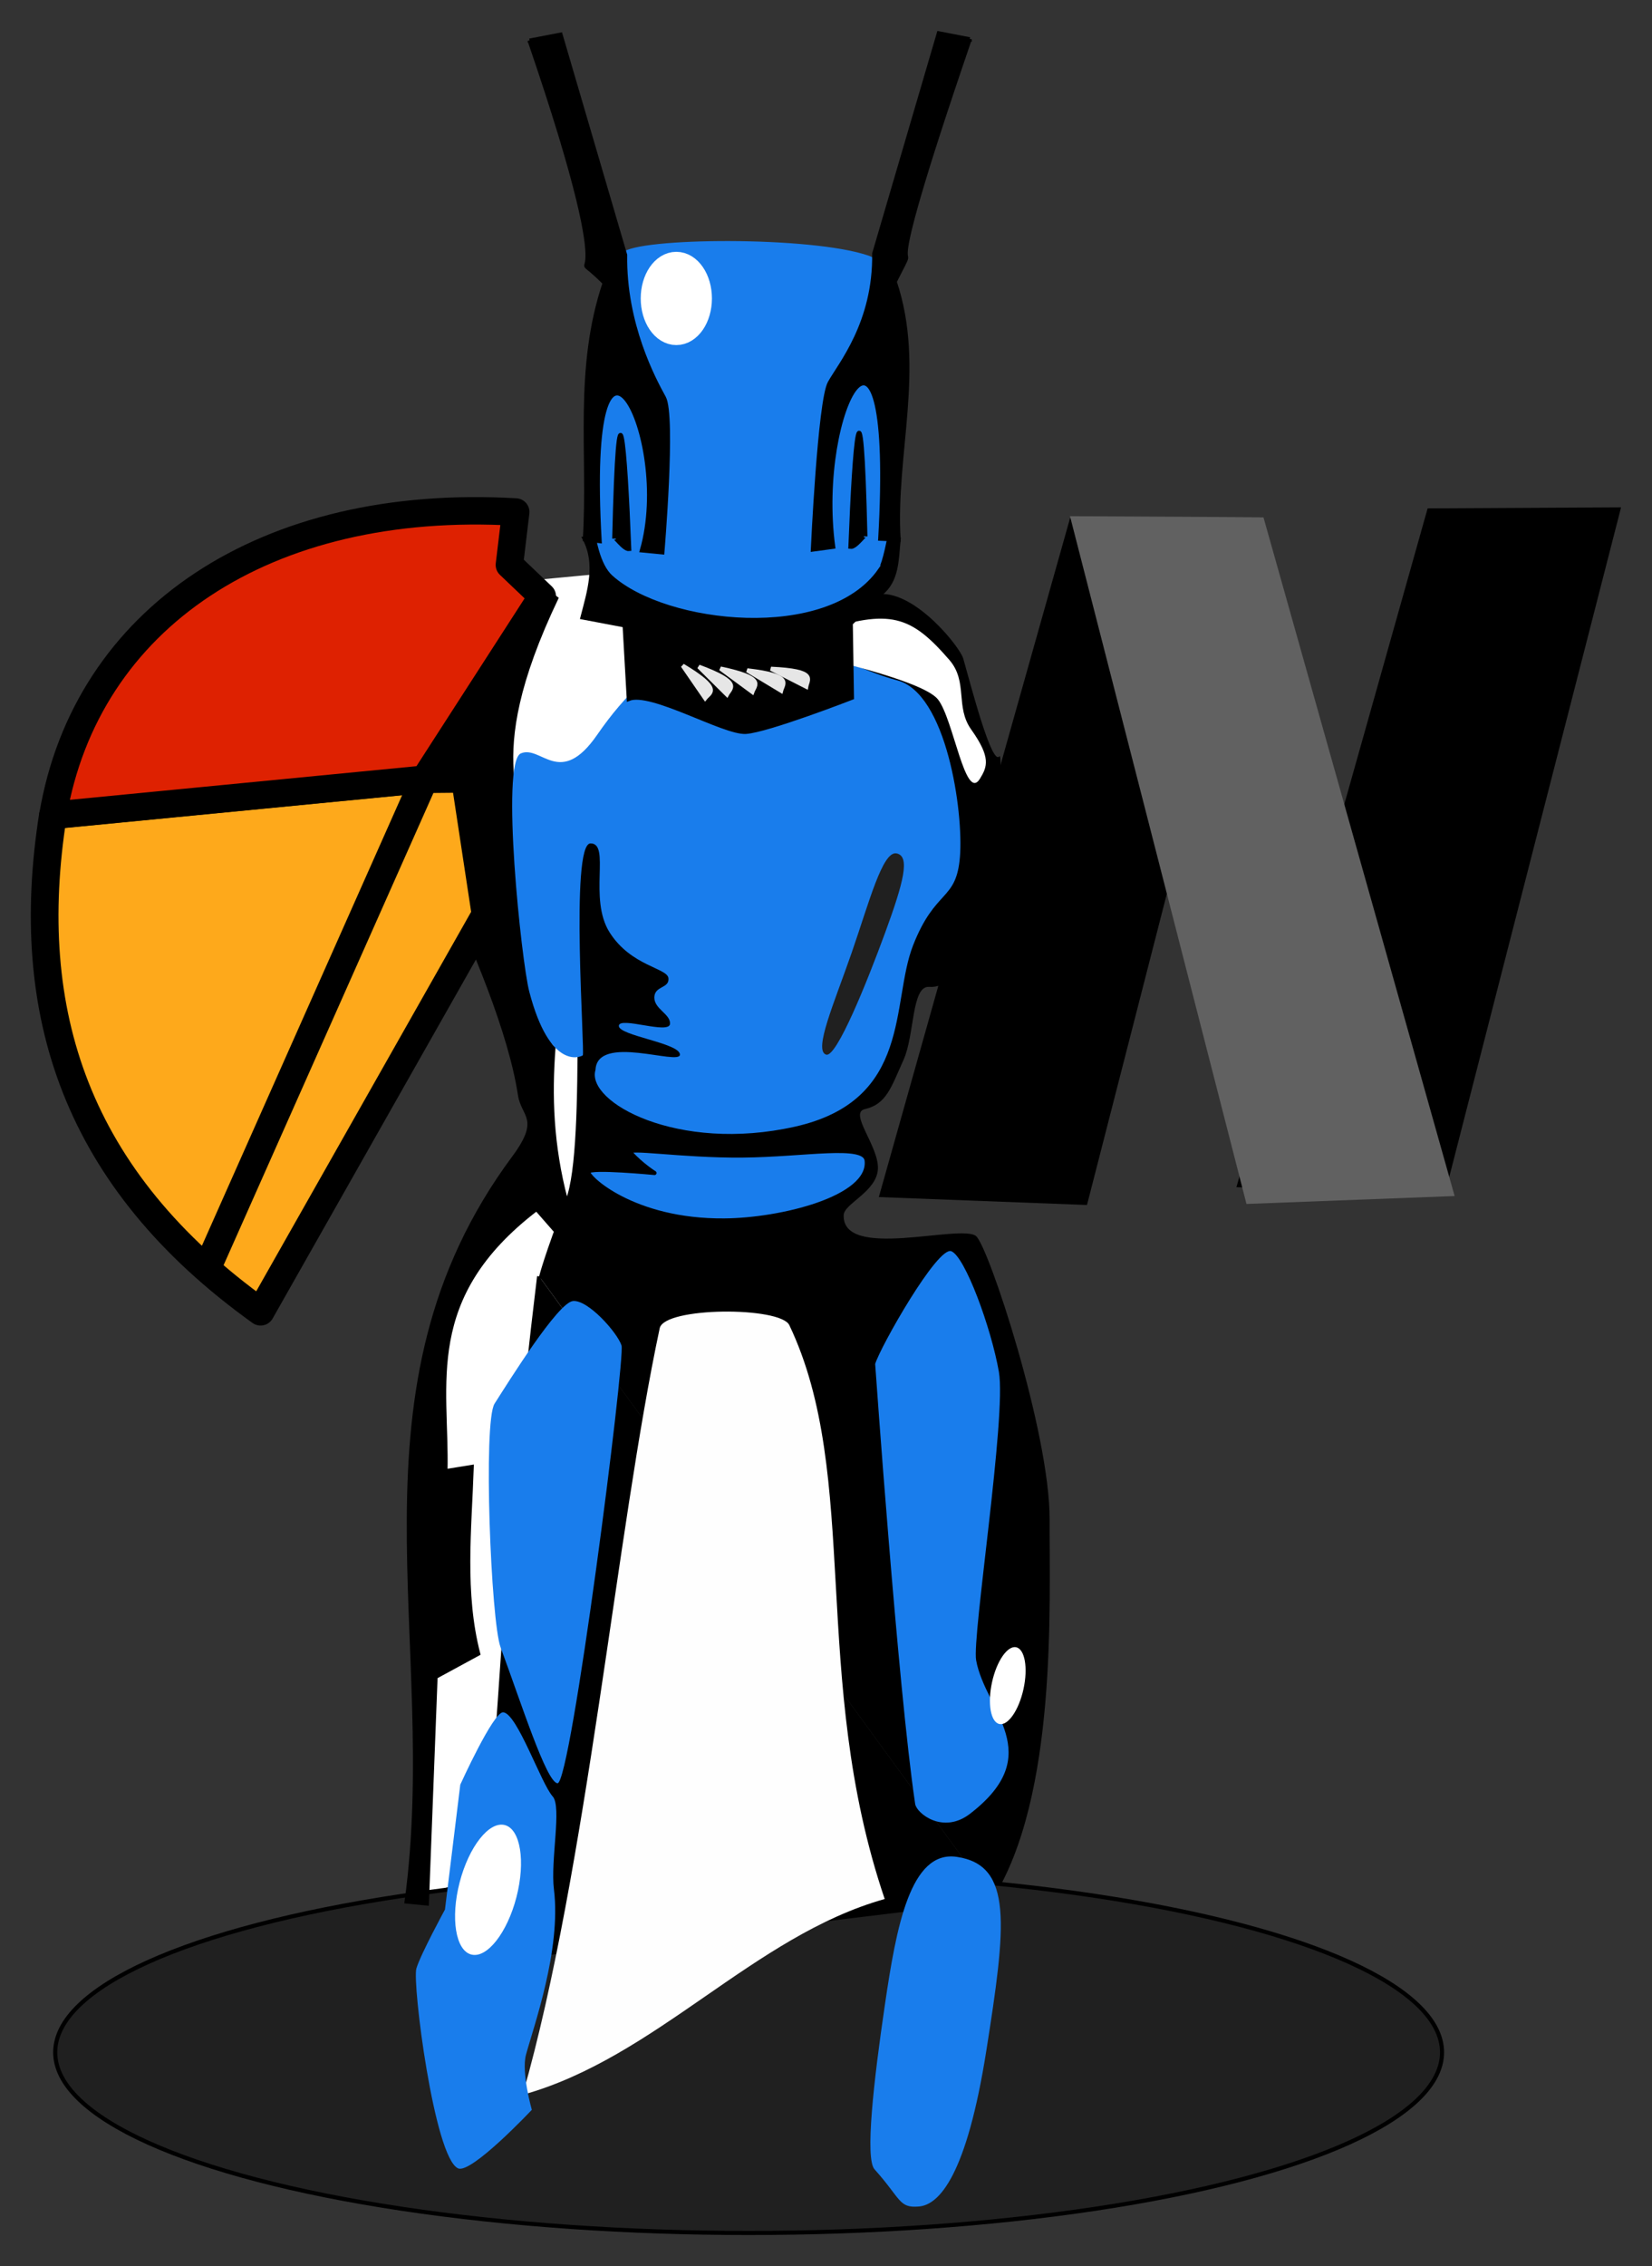 <?xml version="1.0" encoding="UTF-8" standalone="no"?>
<svg
   xmlns:dc="http://purl.org/dc/elements/1.1/"
   xmlns:cc="http://creativecommons.org/ns#"
   xmlns:rdf="http://www.w3.org/1999/02/22-rdf-syntax-ns#"
   xmlns:svg="http://www.w3.org/2000/svg"
   xmlns="http://www.w3.org/2000/svg"
   xmlns:sodipodi="http://sodipodi.sourceforge.net/DTD/sodipodi-0.dtd"
   xmlns:inkscape="http://www.inkscape.org/namespaces/inkscape"
   width="106.737mm"
   height="146.357mm"
   viewBox="0 0 106.737 146.357"
   version="1.1"
   id="svg8"
   sodipodi:docname="nostroid.svg"
   inkscape:version="1.0.2 (e86c870879, 2021-01-15)">
  <rect x="0" y="0" width="106.737" height="146.357" fill="#333333" stroke="none"/>
  <sodipodi:namedview
     pagecolor="#ffffff"
     bordercolor="#666666"
     borderopacity="1"
     objecttolerance="10"
     gridtolerance="10"
     guidetolerance="10"
     inkscape:pageopacity="0"
     inkscape:pageshadow="2"
     inkscape:window-width="1920"
     inkscape:window-height="1043"
     id="namedview25"
     showgrid="false"
     fit-margin-top="2"
     fit-margin-left="2"
     fit-margin-right="2"
     fit-margin-bottom="2"
     lock-margins="true"
     inkscape:zoom="1.0106217"
     inkscape:cx="-83.042728"
     inkscape:cy="313.0645"
     inkscape:window-x="0"
     inkscape:window-y="0"
     inkscape:window-maximized="1"
     inkscape:current-layer="layer5" />
  <defs
     id="defs2" />
  <g
     inkscape:groupmode="layer"
     id="layer5"
     inkscape:label="Layer 2"
     style="display:inline"
     transform="translate(-56.329,-37.383)">
    <path
       style="fill:#ffffff;fill-opacity:1;fill-rule:evenodd;stroke:none;stroke-width:0.265px;stroke-linecap:butt;stroke-linejoin:miter;stroke-opacity:1"
       d="m 95.35,74.424 -6.985,0.657 2.634,36.922 c 0,0 -7.695,4.093 -7.55,20.086 0.145,15.993 -0.285,27.837 -0.285,27.837 l 4.249,-1.322 8.764,-56.237 c 0,0 5.853,-27.49 -0.827,-27.943 z"
       id="path1877" />
    <path
       style="fill:#000000;fill-opacity:1;fill-rule:evenodd;stroke:none;stroke-width:0.265px;stroke-linecap:butt;stroke-linejoin:miter;stroke-opacity:0.64"
       d="m 120.465,160.036 c 4.189,-6.662 3.661,-19.015 3.68,-24.517 0.019,-5.616 -3.972,-17.724 -4.765,-18.309 -1.055,-0.778 -8.656,1.591 -8.539,-1.351 0.029,-0.736 2.143,-1.513 2.211,-2.979 0.067,-1.466 -1.912,-3.622 -0.838,-3.863 1.393,-0.313 1.701,-1.426 2.49,-3.172 0.734,-1.623 0.504,-4.819 1.67,-4.723 4.04,0.332 4.875,-15.171 4.536,-14.902 -0.491,0.701 -1.847,-4.556 -2.344,-6.299 -0.212,-0.745 -3.044,-4.299 -5.363,-4.17 -2.318,0.129 -18.227,12.013 -19.14,16.246 -0.913,4.233 0.209,19.316 -1.18,22.889 -1.388,3.574 -1.72,4.935 -1.72,4.935"
       id="path1846"
       sodipodi:nodetypes="cssssssscssssc" />
    <ellipse
       style="fill:#202020;fill-opacity:1;stroke:#000000;stroke-width:0.265;stroke-linecap:round;stroke-linejoin:round;stroke-miterlimit:4;stroke-dasharray:none;stroke-opacity:1"
       id="path1828"
       cx="104.698"
       cy="169.941"
       rx="44.802"
       ry="11.667" />
    <path
       style="display:inline;fill:#000000;fill-opacity:1;fill-rule:evenodd;stroke:#000000;stroke-width:0.265px;stroke-linecap:butt;stroke-linejoin:miter;stroke-opacity:1"
       d="m 92.312,75.94 c -5.323,11.108 -1.666,13.315 -2.451,16.65 -0.786,3.335 1.263,11.872 2.226,12.494 -0.231,3.058 -0.142,6.25 0.797,9.802 l -0.522,2.141 -1.367,-1.562 c -7.48,5.715 -5.752,11.315 -5.883,16.939 l 1.696,-0.274 c -0.14,4.051 -0.597,8.135 0.418,12.064 l -2.755,1.497 -0.562,14.638 -1.307,-0.128 c 2.306,-17.012 -4.24,-32.997 6.937,-48.055 1.861,-2.508 0.59,-2.698 0.389,-4.034 -1.204,-7.997 -9.335,-22.393 -9.335,-22.393 z"
       id="path1806"
       sodipodi:nodetypes="czccccccccccsscc" />
    <path
       style="fill:#fea91b;fill-opacity:1;fill-rule:evenodd;stroke:#000000;stroke-width:1.789;stroke-linecap:round;stroke-linejoin:round;stroke-miterlimit:4;stroke-dasharray:none;stroke-opacity:1"
       d="m 69.92,118.82 13.829,-31.109 2.62,-0.025 1.331,8.762 -14.535,25.656 C 61.218,113.54 57.74,102.776 59.748,90.04 l 24.001,-2.329"
       id="path890"
       sodipodi:nodetypes="ccccccc" />
    <path
       style="fill:#de2101;fill-opacity:1;fill-rule:evenodd;stroke:#000000;stroke-width:1.773;stroke-linecap:round;stroke-linejoin:round;stroke-miterlimit:4;stroke-dasharray:none;stroke-opacity:1"
       d="M 89.65,70.453 C 73.459,69.511 61.903,77.321 59.748,90.04 l 24.001,-2.329 7.618,-11.815 -2.126,-2.026 z"
       id="path892"
       sodipodi:nodetypes="cccccc" />
    <path
       style="fill:#000000;fill-opacity:1;fill-rule:evenodd;stroke:#000000;stroke-width:0.265px;stroke-linecap:butt;stroke-linejoin:miter;stroke-opacity:1"
       d="m 91.163,119.821 c -4.263,35.217 -1.009,36.126 -7.51,44.686 l 36.812,-4.471"
       id="path1848"
       sodipodi:nodetypes="ccc" />
    <path
       style="fill:#fefefe;fill-opacity:1;fill-rule:evenodd;stroke:none;stroke-width:0.265px;stroke-linecap:butt;stroke-linejoin:miter;stroke-opacity:1"
       d="m 90.099,172.684 c 4.156,-14.516 6.061,-36.442 8.854,-49.512 0.297,-1.388 7.799,-1.408 8.374,-0.201 4.659,9.769 1.3,22.737 6.163,37.066 -8.486,2.388 -14.749,10.244 -23.392,12.647 z"
       id="path1830"
       sodipodi:nodetypes="csscc" />
    <path
       style="fill:#197dec;fill-opacity:1;fill-rule:evenodd;stroke:none;stroke-width:0.265px;stroke-linecap:butt;stroke-linejoin:miter;stroke-opacity:1"
       d="m 92.348,152.562 c -0.72,-0.07 -2.34,-5.176 -3.679,-8.788 -0.619,-1.671 -1.137,-14.554 -0.385,-15.733 0.953,-1.493 4.084,-6.512 5.057,-6.624 0.973,-0.112 2.885,2.051 3.144,2.867 0.258,0.816 -3.268,28.363 -4.137,28.278 z"
       id="path1832"
       sodipodi:nodetypes="ssssss" />
    <path
       style="fill:#197dec;fill-opacity:1;fill-rule:evenodd;stroke:none;stroke-width:0.265px;stroke-linecap:butt;stroke-linejoin:miter;stroke-opacity:1"
       d="m 86.068,152.651 c 0,0 2.134,-4.705 2.767,-4.673 0.902,0.045 2.449,4.598 3.203,5.433 0.603,0.667 -0.152,4.141 0.081,6.005 0.486,3.899 -1.33,8.911 -1.806,10.681 -0.31,1.152 0.377,3.557 0.377,3.557 0,0 -3.91,4.156 -4.762,3.781 -1.541,-0.677 -2.976,-11.983 -2.696,-12.914 0.28,-0.93 1.846,-3.803 1.846,-3.803 z"
       id="path1834"
       sodipodi:nodetypes="csssscsscc" />
    <ellipse
       style="fill:#ffffff;fill-opacity:1;stroke:none;stroke-width:0.265;stroke-linecap:round;stroke-linejoin:round;stroke-miterlimit:4;stroke-dasharray:none;stroke-opacity:1"
       id="path1836"
       cx="124.984"
       cy="132.365"
       rx="1.896"
       ry="4.319"
       transform="rotate(14.5)" />
    <path
       style="fill:#197dec;fill-opacity:1;fill-rule:evenodd;stroke:none;stroke-width:0.265px;stroke-linecap:butt;stroke-linejoin:miter;stroke-opacity:1"
       d="m 112.874,125.481 c 0.334,-1.113 4.038,-7.641 4.923,-7.283 0.885,0.357 2.57,4.933 3.071,7.791 0.501,2.859 -1.741,17.116 -1.471,18.625 0.584,3.266 4.643,6.041 -0.397,9.92 -1.751,1.347 -3.453,-0.035 -3.542,-0.636 -1.114,-7.483 -2.584,-28.417 -2.584,-28.417 z"
       id="path1840"
       sodipodi:nodetypes="csssssc" />
    <ellipse
       style="fill:#ffffff;fill-opacity:1;stroke:none;stroke-width:0.265;stroke-linecap:round;stroke-linejoin:round;stroke-miterlimit:4;stroke-dasharray:none;stroke-opacity:1"
       id="path1842"
       cx="149.988"
       cy="116.8"
       rx="1.04"
       ry="2.537"
       transform="rotate(12.387)" />
    <path
       style="fill:#197dec;fill-opacity:1;fill-rule:evenodd;stroke:none;stroke-width:0.265px;stroke-linecap:butt;stroke-linejoin:miter;stroke-opacity:1"
       d="m 118.14,157.314 c 3.666,0.531 3.191,4.435 1.918,12.506 -1.273,8.071 -3.042,9.964 -4.354,10.078 -1.311,0.114 -1.148,-0.484 -2.87,-2.401 -0.625,-0.696 -0.059,-5.69 0.675,-10.671 0.734,-4.98 1.634,-9.946 4.631,-9.512 z"
       id="path1844"
       sodipodi:nodetypes="sssssss" />
    <path
       style="fill:#000000;fill-opacity:1;fill-rule:evenodd;stroke:none;stroke-width:0.265;stroke-linecap:butt;stroke-linejoin:miter;stroke-miterlimit:4;stroke-dasharray:none;stroke-opacity:1"
       d="m 113.111,114.7 12.353,-43.843 12.498,-0.067 -11.402,44.422 z"
       id="path897-3" />
    <path
       style="fill:#000000;fill-opacity:1;fill-rule:evenodd;stroke:none;stroke-width:0.265;stroke-linecap:butt;stroke-linejoin:miter;stroke-miterlimit:4;stroke-dasharray:none;stroke-opacity:1"
       d="m 136.216,114.063 12.353,-43.843 12.498,-0.067 -11.402,44.422 z"
       id="path899-8" />
    <path
       style="fill:#616161;fill-opacity:1;fill-rule:evenodd;stroke:none;stroke-width:0.265;stroke-linecap:butt;stroke-linejoin:miter;stroke-miterlimit:4;stroke-dasharray:none;stroke-opacity:1"
       d="m 150.314,114.633 -12.353,-43.843 -12.498,-0.067 11.402,44.422 z"
       id="path901-8" />
    <path
       style="fill:#197dec;fill-opacity:1;fill-rule:evenodd;stroke:none;stroke-width:0.265px;stroke-linecap:butt;stroke-linejoin:miter;stroke-opacity:1"
       d="m 94.802,106.496 c -0.612,2.064 5.304,5.36 12.894,3.656 7.59,-1.704 6.181,-8.019 7.628,-11.71 1.447,-3.691 2.794,-2.82 3.028,-5.723 0.234,-2.902 -0.858,-10.585 -4.076,-11.401 -4.456,-1.129 -12.057,-7.074 -19.351,3.508 -2.413,3.5 -3.626,0.659 -4.944,1.218 -1.318,0.559 0.034,13.44 0.545,15.392 1.332,5.091 3.297,4.22 3.455,4.113 0.157,-0.107 -0.832,-13.664 0.496,-13.691 1.328,-0.027 -0.151,3.559 1.24,5.75 1.391,2.19 3.735,2.289 3.801,2.959 0.066,0.67 -0.893,0.475 -0.912,1.23 -0.02,0.755 1.055,1.081 1.013,1.714 -0.047,0.714 -3.279,-0.503 -3.306,0.129 -0.027,0.632 3.942,1.113 3.947,1.857 0.005,0.743 -5.358,-1.374 -5.456,0.999 z"
       id="path1868"
       sodipodi:nodetypes="csssssssssssssscc" />
    <path
       style="fill:#202020;fill-opacity:1;fill-rule:evenodd;stroke:none;stroke-width:0.265px;stroke-linecap:butt;stroke-linejoin:miter;stroke-opacity:1"
       d="m 109.713,105.503 c 0.671,0.18 2.618,-4.636 3.81,-7.89 1.192,-3.254 1.63,-4.947 0.726,-5.111 -0.904,-0.164 -1.772,3.186 -2.893,6.416 -1.12,3.23 -2.492,6.341 -1.643,6.584 z"
       id="path1870"
       sodipodi:nodetypes="csssc" />
    <path
       style="fill:#ffffff;fill-opacity:1;fill-rule:evenodd;stroke:none;stroke-width:0.265px;stroke-linecap:butt;stroke-linejoin:miter;stroke-opacity:1"
       d="m 109.266,78.2 c 4.574,-1.543 5.928,-1.044 8.395,1.799 1.233,1.422 0.365,3.023 1.42,4.505 1.283,1.803 1.04,2.398 0.564,3.174 -0.952,1.55 -1.713,-3.867 -2.718,-5.126 -1.005,-1.259 -8.02,-2.785 -8.02,-2.785 z"
       id="path1872"
       sodipodi:nodetypes="csssscc" />
    <path
       style="fill:#000000;fill-rule:evenodd;stroke:#000000;stroke-width:0.265px;stroke-linecap:butt;stroke-linejoin:miter;stroke-opacity:1"
       d="m 113.203,72.181 c -0.255,8.457 -18.858,4.849 -18.13,0.154 l -0.955,-0.125 c 0.836,1.634 0.287,3.346 -0.156,5.052 l 2.724,0.516 0.268,4.747 c 1.437,-0.583 6.153,2.221 7.566,2.13 1.412,-0.091 6.854,-2.206 6.854,-2.206 l -0.076,-4.799 1.907,-1.9 c 1.106,-0.853 1.05,-2.227 1.185,-3.515 z"
       id="path915-3" />
    <path
       style="fill:#197dec;fill-opacity:1;fill-rule:evenodd;stroke:#197dec;stroke-width:0.265px;stroke-linecap:butt;stroke-linejoin:miter;stroke-opacity:1"
       d="m 112.985,74.036 c 0.914,-1.461 3.102,-18.729 -0.55,-20.006 -3.679,-1.286 -14.992,-1.164 -15.823,-0.203 -1.176,1.361 -3.427,18.065 -0.641,20.622 3.429,3.109 13.816,4.246 17.014,-0.413 z"
       id="path903-40" />
    <path
       style="fill:#000000;fill-rule:evenodd;stroke:#000000;stroke-width:0.265px;stroke-linecap:butt;stroke-linejoin:miter;stroke-opacity:1"
       d="m 118.983,39.92 -1.997,-0.385 -4.175,14.233 c 0.065,4.474 -2.222,7.169 -2.872,8.342 -0.65,1.174 -1.091,10.768 -1.091,10.768 l 1.314,-0.178 c -1.204,-8.955 4.044,-18.186 3.04,-0.52 l 1.186,0.054 c -0.339,-5.513 1.618,-11.091 -0.253,-16.658 2.175,-4.251 -1.85,3.88 4.848,-15.657 z"
       id="path907-8" />
    <path
       style="fill:#000000;fill-rule:evenodd;stroke:#000000;stroke-width:0.265px;stroke-linecap:butt;stroke-linejoin:miter;stroke-opacity:1"
       d="m 90.548,40.005 1.997,-0.385 4.175,14.233 c -0.065,4.474 1.855,8.04 2.504,9.214 0.65,1.174 -0.099,9.995 -0.099,9.995 l -1.324,-0.129 c 2.114,-7.371 -3.733,-18.264 -2.728,-0.599 l -0.955,-0.125 c 0.339,-5.513 -0.594,-10.981 1.278,-16.548 -3.186,-3.208 1.85,3.88 -4.848,-15.657 z"
       id="path905-0" />
    <path
       style="fill:#000000;fill-opacity:1;fill-rule:evenodd;stroke:#000000;stroke-width:0.265px;stroke-linecap:butt;stroke-linejoin:miter;stroke-opacity:1"
       d="m 112.242,72.019 c -0.27,-11.545 -0.709,-6 -0.967,0.687 0.359,0.051 0.995,-0.947 0.967,-0.687 z"
       id="path911-8" />
    <ellipse
       style="fill:#ffffff;fill-opacity:1;stroke:#ffffff;stroke-width:1.565;stroke-linecap:round;stroke-opacity:1"
       id="path913-2"
       ry="2.229"
       rx="1.518"
       cy="56.659"
       cx="100.027" />
    <path
       style="fill:#e6e6e6;fill-rule:evenodd;stroke:#e6e6e6;stroke-width:0.265px;stroke-linecap:butt;stroke-linejoin:miter;stroke-opacity:1"
       d="m 102.879,80.562 c 2.944,0.621 2.223,1.054 2.06,1.515 z"
       id="path921-0" />
    <path
       style="fill:#e6e6e6;fill-rule:evenodd;stroke:#e6e6e6;stroke-width:0.265px;stroke-linecap:butt;stroke-linejoin:miter;stroke-opacity:1"
       d="m 104.608,80.678 c 2.988,0.348 2.31,0.846 2.19,1.32 z"
       id="path923-5" />
    <path
       style="fill:#e6e6e6;fill-rule:evenodd;stroke:#e6e6e6;stroke-width:0.265px;stroke-linecap:butt;stroke-linejoin:miter;stroke-opacity:1"
       d="m 106.143,80.576 c 3.005,0.136 2.364,0.68 2.278,1.162 z"
       id="path925-9" />
    <path
       style="fill:#e6e6e6;fill-rule:evenodd;stroke:#e6e6e6;stroke-width:0.265px;stroke-linecap:butt;stroke-linejoin:miter;stroke-opacity:1"
       d="m 101.48,80.443 c 2.821,1.046 2.044,1.368 1.816,1.801 z"
       id="path1850" />
    <path
       style="fill:#e6e6e6;fill-rule:evenodd;stroke:#e6e6e6;stroke-width:0.265px;stroke-linecap:butt;stroke-linejoin:miter;stroke-opacity:1"
       d="m 100.439,80.375 c 2.578,1.55 1.756,1.723 1.451,2.106 z"
       id="path1852" />
    <path
       style="fill:#000000;fill-opacity:1;fill-rule:evenodd;stroke:#000000;stroke-width:0.265px;stroke-linecap:butt;stroke-linejoin:miter;stroke-opacity:1"
       d="m 96.017,72.16 c 0.27,-11.545 0.709,-6 0.967,0.687 -0.359,0.051 -0.995,-0.947 -0.967,-0.687 z"
       id="path1854" />
    <path
       id="path1858"
       style="fill:#197dec;fill-opacity:1;fill-rule:evenodd;stroke:#000000;stroke-width:0.265;stroke-linecap:butt;stroke-linejoin:round;stroke-miterlimit:4;stroke-dasharray:none;stroke-opacity:1"
       d="m 104.314,112.018 c -4.015,0.033 -7.625,-0.599 -7.249,-0.185 0.723,0.797 1.552,1.312 1.552,1.312 0,0 -4.157,-0.4 -4.276,-0.08 -0.118,0.32 2.884,3.196 8.779,3.145 3.606,-0.017 9.481,-1.435 9.203,-3.873 -0.13,-1.136 -3.994,-0.353 -8.009,-0.32 z"
       sodipodi:nodetypes="ssczcss" />
  </g>
</svg>
